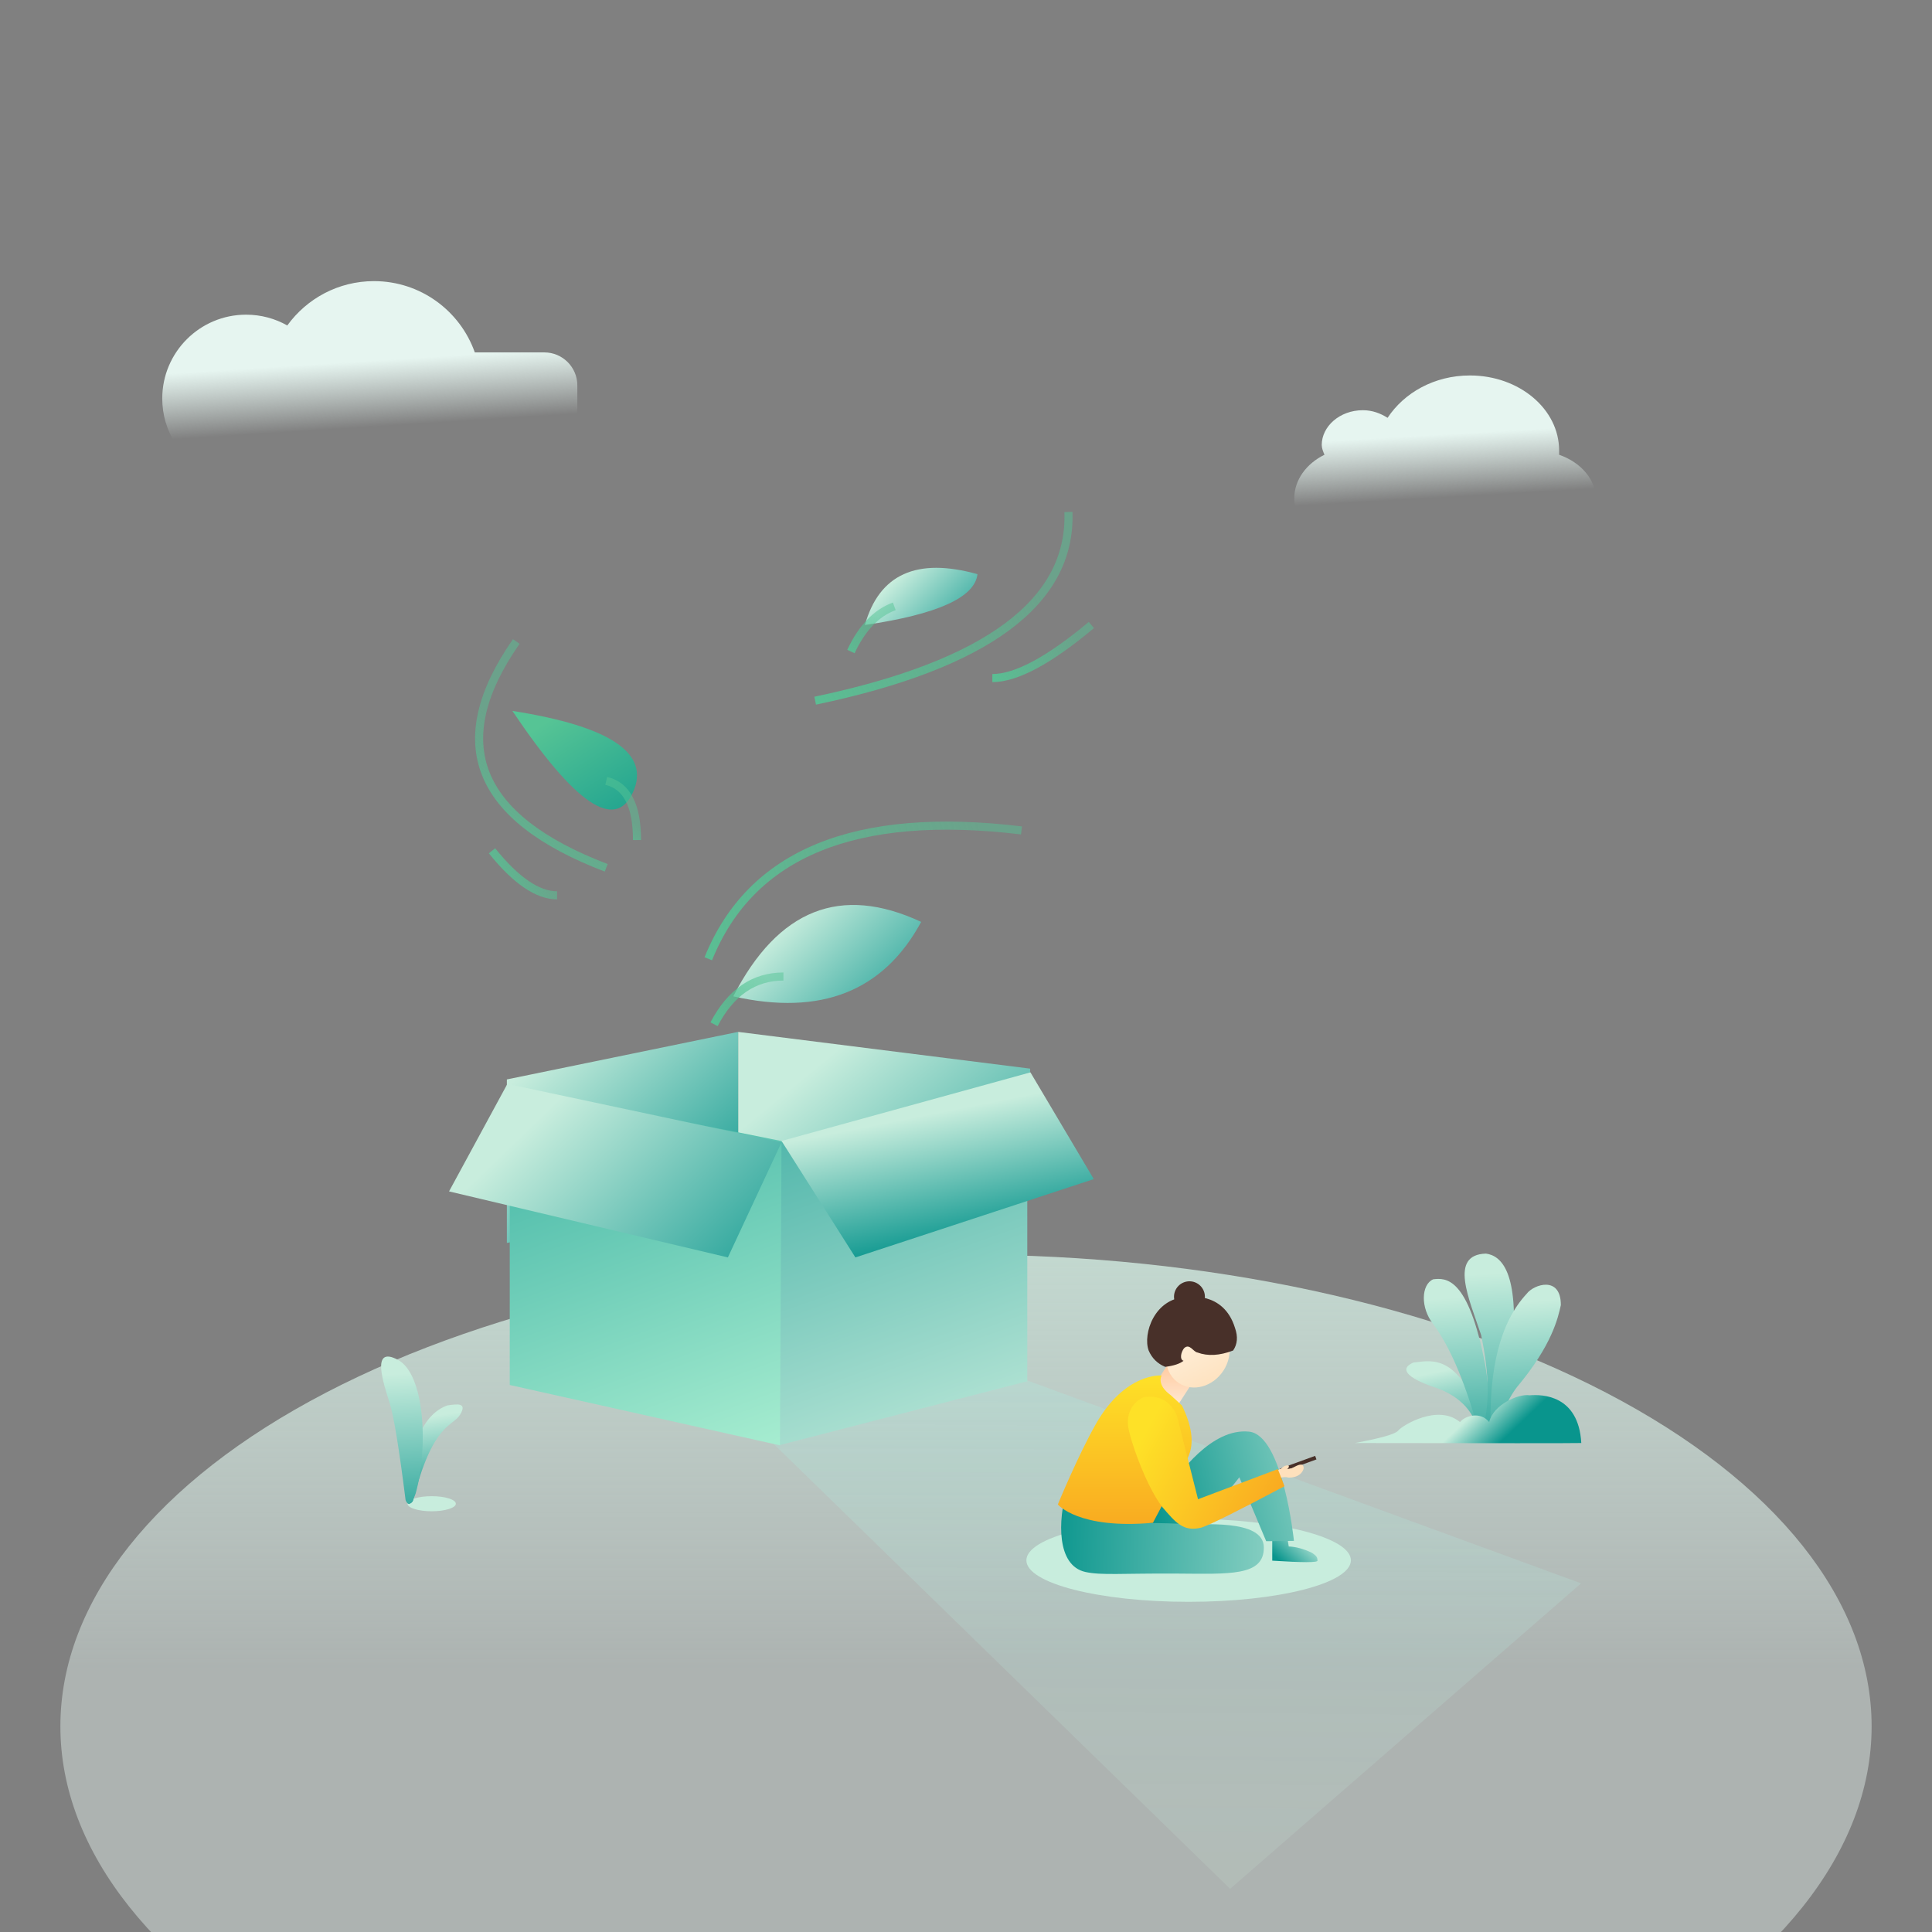 <svg width="239" height="239" viewBox="0 0 239 239" fill="none" xmlns="http://www.w3.org/2000/svg">
<rect x="0" y="0" width="239" height="239" fill="#808080" stroke="none"/>
<g clip-path="url(#clip0_1610_1146)">
<path fill-rule="evenodd" clip-rule="evenodd" d="M231.531 213.561C231.531 229.035 219.728 243.877 198.718 254.821C177.707 265.762 149.212 271.91 119.5 271.91C89.788 271.91 61.293 265.762 40.282 254.821C19.272 243.877 7.469 229.035 7.469 213.561C7.469 198.086 19.272 183.244 40.282 172.3C61.293 161.359 89.788 155.211 119.5 155.211C149.212 155.211 177.707 161.359 198.718 172.3C219.728 183.244 231.531 198.086 231.531 213.561Z" fill="url(#paint0_linear_1610_1146)"/>
<path fill-rule="evenodd" clip-rule="evenodd" d="M197.455 61.901C197.455 65.261 194.23 67.948 190.157 67.948H167.58C163.507 67.68 160.111 65.126 160.111 61.632C160.111 59.347 161.64 57.333 163.846 56.257C163.675 55.853 163.507 55.452 163.507 55.048C163.507 52.763 165.713 50.746 168.598 50.746C169.786 50.746 170.806 51.15 171.653 51.687C173.69 48.597 177.425 46.447 181.838 46.447C187.949 46.447 192.871 50.613 192.871 55.72V56.257C195.588 57.198 197.455 59.347 197.455 61.901Z" fill="url(#paint1_linear_1610_1146)"/>
<path fill-rule="evenodd" clip-rule="evenodd" d="M46.264 34.777C52.022 34.777 56.921 38.458 58.737 43.595H67.335C69.59 43.595 71.42 45.423 71.42 47.68V57.664C71.42 59.919 69.59 61.749 67.335 61.749H25.713C23.456 61.749 21.629 59.919 21.629 57.664V54.768C20.642 53.181 20.072 51.307 20.072 49.299C20.072 43.572 24.717 38.927 30.445 38.927C32.298 38.927 34.036 39.413 35.54 40.262C37.944 36.939 41.851 34.777 46.264 34.777Z" fill="url(#paint2_linear_1610_1146)"/>
<path fill-rule="evenodd" clip-rule="evenodd" d="M56.389 186.02C56.389 186.535 55.052 186.953 53.402 186.953C51.751 186.953 50.414 186.535 50.414 186.02C50.414 185.504 51.751 185.086 53.402 185.086C55.052 185.086 56.389 185.504 56.389 186.02Z" fill="#C8EDDD"/>
<path d="M50.23 185.653C50.636 178.861 52.34 174.929 55.343 173.857C56.525 173.701 57.841 173.463 56.924 174.994C56.004 176.525 53.546 175.93 51.086 185.651C50.865 186.066 50.578 186.066 50.23 185.653Z" fill="url(#paint3_linear_1610_1146)"/>
<path d="M50.174 185.569C49.375 179.223 48.722 175.231 48.213 173.598C47.45 171.145 45.825 166.423 49.205 168.208C52.587 169.994 52.986 179.157 51.425 184.733C50.939 186.145 50.521 186.423 50.174 185.569Z" fill="url(#paint4_linear_1610_1146)"/>
<path d="M182.98 177.353C182.392 174.678 180.676 172.806 177.831 171.742C174.582 170.699 172.801 169.457 174.834 168.556C176.552 168.421 180.212 167.083 182.98 175.07C183.171 175.843 183.171 176.604 182.98 177.353Z" fill="url(#paint5_linear_1610_1146)"/>
<path d="M183.125 177.778C181.414 171.39 179.47 166.727 177.292 163.789C175.695 161.781 175.808 158.906 177.292 158.257C178.814 158.087 181.617 157.825 183.729 168.832C183.862 169.591 184.607 174.021 183.729 176.878C183.598 177.27 183.398 177.571 183.125 177.778Z" fill="url(#paint6_linear_1610_1146)"/>
<path d="M183.519 176.336C184.294 173.477 184.194 169.75 183.225 165.149C181.741 160.689 179.206 155.204 183.825 155.078C185.697 155.333 187.961 157.295 187.104 167.084C186.584 171.033 185.678 173.365 184.728 176.336C184.397 176.52 183.993 176.52 183.519 176.336Z" fill="url(#paint7_linear_1610_1146)"/>
<path d="M184.422 177.445C184.114 169.364 185.592 163.564 188.859 160.047C189.741 158.871 193.1 157.769 193.086 161.454C192.736 163.039 191.987 166.423 187.662 171.584C186.238 173.446 185.3 176.168 185.293 176.807C185.286 177.232 184.996 177.445 184.422 177.445Z" fill="url(#paint8_linear_1610_1146)"/>
<path d="M167.608 178.511C170.843 177.909 172.629 177.398 172.962 176.975C173.462 176.345 177.866 173.633 180.611 175.918C181.208 175.15 183.124 174.553 184.221 175.918C184.723 173.761 187.855 172.38 189.216 172.604C190.75 172.485 195.278 172.534 195.616 178.511C194.381 178.541 185.045 178.541 167.608 178.511Z" fill="url(#paint9_linear_1610_1146)"/>
<path d="M90.533 173.581L100 160.852L195.588 195.871L152.176 233.66L90.533 173.581Z" fill="url(#paint10_linear_1610_1146)" fill-opacity="0.3"/>
<path d="M127.44 132.197L91.315 127.652V145.675L126.861 149.828L127.44 132.197Z" fill="url(#paint11_linear_1610_1146)"/>
<path d="M62.702 133.532L91.31 127.652L91.315 147.916L62.702 153.76V133.532Z" fill="url(#paint12_linear_1610_1146)"/>
<path d="M96.323 141.304L127.081 133.375V170.868L96.323 178.797V141.304Z" fill="url(#paint13_linear_1610_1146)"/>
<path d="M63.06 134.447L96.681 141.153L96.485 178.798L63.06 171.331V134.447Z" fill="url(#paint14_linear_1610_1146)"/>
<path d="M96.681 141.307L62.763 134.09L55.549 147.384L90.043 155.551L96.681 141.307Z" fill="url(#paint15_linear_1610_1146)"/>
<path d="M96.681 141.142L127.471 132.658L135.308 145.862L105.818 155.55L96.681 141.142Z" fill="url(#paint16_linear_1610_1146)"/>
<path d="M63.867 79.357C55.136 91.861 58.844 101.192 74.993 107.354" stroke="url(#paint17_linear_1610_1146)"/>
<path d="M60.863 105.246C63.818 108.92 66.502 110.757 68.918 110.757" stroke="url(#paint18_linear_1610_1146)"/>
<path d="M132.171 63.334C132.565 74.446 122.123 82.228 100.84 86.678" stroke="url(#paint19_linear_1610_1146)"/>
<path d="M135.009 77.316C129.788 81.693 125.706 83.882 122.76 83.882" stroke="url(#paint20_linear_1610_1146)"/>
<path d="M126.366 102.729C105.813 100.248 92.897 105.541 87.618 118.607" stroke="url(#paint21_linear_1610_1146)"/>
<path d="M63.386 87.943C75.528 89.846 80.499 93.207 78.296 98.022C76.095 102.839 71.126 99.478 63.386 87.943Z" fill="url(#paint22_linear_1610_1146)"/>
<path d="M106.992 77.316C108.768 71.028 113.411 68.932 120.919 71.028C120.595 73.913 115.952 76.009 106.992 77.316Z" fill="url(#paint23_linear_1610_1146)"/>
<path d="M90.71 123.256C96.253 112.473 104.002 109.404 113.954 114.044C109.312 122.633 101.563 125.704 90.71 123.256Z" fill="url(#paint24_linear_1610_1146)"/>
<path d="M105.265 80.6C106.623 77.688 108.411 75.823 110.628 75.006" stroke="url(#paint25_linear_1610_1146)"/>
<path d="M74.993 96.6C77.532 97.188 78.802 99.629 78.802 103.926" stroke="url(#paint26_linear_1610_1146)"/>
<path d="M88.332 126.705C90.393 122.77 93.257 120.803 96.916 120.803" stroke="url(#paint27_linear_1610_1146)"/>
<path fill-rule="evenodd" clip-rule="evenodd" d="M167.113 193.021C167.113 195.857 158.127 198.156 147.041 198.156C135.955 198.156 126.969 195.857 126.969 193.021C126.969 190.186 135.955 187.887 147.041 187.887C158.127 187.887 167.113 190.186 167.113 193.021Z" fill="#C8EDDD"/>
<path fill-rule="evenodd" clip-rule="evenodd" d="M144.567 168.633L147.737 170.691L145.678 173.863L142.509 171.805L144.567 168.633Z" fill="url(#paint28_linear_1610_1146)"/>
<path fill-rule="evenodd" clip-rule="evenodd" d="M151.347 169.553C150.054 171.544 147.587 172.235 145.835 171.098C144.084 169.959 143.713 167.425 145.004 165.436C146.297 163.445 148.764 162.754 150.517 163.891C152.267 165.028 152.638 167.562 151.347 169.553Z" fill="url(#paint29_linear_1610_1146)"/>
<path fill-rule="evenodd" clip-rule="evenodd" d="M152.545 167.065C150.878 167.704 149.405 167.786 148.131 167.312C147.622 167.249 147.158 166.122 146.472 166.789C146.079 167.282 145.907 168.195 146.411 168.337C145.963 168.703 145.207 168.953 144.142 169.088C143.188 168.694 142.504 168.02 142.095 167.065C141.348 165.002 142.819 160.6 146.724 160.462C146.819 160.467 151.347 159.617 152.778 164.28C153.158 165.354 153.079 166.281 152.545 167.065Z" fill="#483029"/>
<path fill-rule="evenodd" clip-rule="evenodd" d="M148.745 161.454C148.168 162.338 146.987 162.591 146.103 162.014C145.218 161.44 144.966 160.259 145.54 159.374C146.114 158.49 147.298 158.238 148.182 158.812C149.067 159.386 149.319 160.569 148.745 161.454Z" fill="#483029"/>
<path d="M159.21 189.906L159.425 191.309C160.298 191.337 161.248 191.594 162.275 192.079C162.938 192.504 162.966 192.695 162.987 193.062C163.001 193.304 161.134 193.304 157.385 193.062V189.393L159.21 189.906Z" fill="url(#paint30_linear_1610_1146)"/>
<path d="M144.266 184.568C145.89 182.176 149.912 176.637 154.517 177.102C158.73 177.529 160.069 190.616 160.069 190.616L156.636 190.655L153.315 182.75L146.07 191.876L140.793 189.845L144.266 184.568Z" fill="url(#paint31_linear_1610_1146)"/>
<path d="M131.935 184.422C130.902 188.033 130.67 193.669 134.276 194.463C136.26 194.899 138.839 194.621 145.508 194.661C152.096 194.701 156.384 195.018 156.344 191.405C156.305 187.794 148.327 188.707 146.619 188.548C144.912 188.39 137.014 188.31 137.014 188.31L131.935 184.422Z" fill="url(#paint32_linear_1610_1146)"/>
<path fill-rule="evenodd" clip-rule="evenodd" d="M146.222 173.883C146.222 173.883 145.785 173.456 144.826 172.592C143.001 171.255 143.704 170.158 143.704 170.158C143.704 170.158 139.22 169.736 135.565 176.159C133.364 180.026 130.86 186.113 130.86 186.113C130.86 186.113 133.415 189.21 142.625 188.377C142.625 188.377 145.389 183.112 146.817 180.572C147.772 178.878 147.573 176.649 146.222 173.883Z" fill="url(#paint33_linear_1610_1146)"/>
<path fill-rule="evenodd" clip-rule="evenodd" d="M162.69 180.1L158.305 181.696L158.466 182.135L162.852 180.538L162.69 180.1Z" fill="#483029"/>
<path fill-rule="evenodd" clip-rule="evenodd" d="M157.542 182.133C157.85 181.975 158.174 181.814 158.517 181.648C158.61 181.543 158.748 181.443 158.926 181.345C159.283 181.237 159.455 181.254 159.444 181.398C159.432 181.543 159.355 181.66 159.215 181.746L159.815 181.618L160.382 181.335C160.984 181.053 161.281 181.16 161.271 181.655C161.15 182.21 160.557 182.824 159.381 182.785C159.103 182.691 158.722 182.712 158.242 182.848L157.542 182.133Z" fill="#FEE0BC"/>
<path fill-rule="evenodd" clip-rule="evenodd" d="M158.078 181.735L148.203 185.465L145.589 175.12C144.807 173.314 143.433 172.555 141.465 172.842C140.069 173.482 139.428 174.815 139.535 176.257C139.642 177.702 141.708 183.763 143.808 186.459C145.396 188.289 146.355 189.554 148.642 188.968C149.823 188.564 153.242 186.86 158.898 183.856L158.078 181.735Z" fill="url(#paint34_linear_1610_1146)"/>
</g>
<defs>
<linearGradient id="paint0_linear_1610_1146" x1="119.5" y1="120.335" x2="119.5" y2="206.617" gradientUnits="userSpaceOnUse">
<stop stop-color="#C8EDDD"/>
<stop offset="1" stop-color="#EFFFFA" stop-opacity="0.4"/>
</linearGradient>
<linearGradient id="paint1_linear_1610_1146" x1="178.783" y1="53.703" x2="179.235" y2="61.512" gradientUnits="userSpaceOnUse">
<stop stop-color="#E6F5F0"/>
<stop offset="1" stop-color="#EFFFFA" stop-opacity="0"/>
</linearGradient>
<linearGradient id="paint2_linear_1610_1146" x1="45.746" y1="44.615" x2="46.265" y2="52.798" gradientUnits="userSpaceOnUse">
<stop stop-color="#E6F5F0"/>
<stop offset="1" stop-color="#EFFFFA" stop-opacity="0"/>
</linearGradient>
<linearGradient id="paint3_linear_1610_1146" x1="53.73" y1="175.147" x2="55.262" y2="185.816" gradientUnits="userSpaceOnUse">
<stop stop-color="#C8EDDD"/>
<stop offset="1" stop-color="#09958D"/>
</linearGradient>
<linearGradient id="paint4_linear_1610_1146" x1="49.724" y1="169.911" x2="50.972" y2="191.801" gradientUnits="userSpaceOnUse">
<stop stop-color="#C8EDDD"/>
<stop offset="1" stop-color="#09958D"/>
</linearGradient>
<linearGradient id="paint5_linear_1610_1146" x1="178.547" y1="169.564" x2="180.682" y2="179.925" gradientUnits="userSpaceOnUse">
<stop stop-color="#C8EDDD"/>
<stop offset="1" stop-color="#09958D"/>
</linearGradient>
<linearGradient id="paint6_linear_1610_1146" x1="180.143" y1="160.461" x2="182.078" y2="183.884" gradientUnits="userSpaceOnUse">
<stop stop-color="#C8EDDD"/>
<stop offset="1" stop-color="#09958D"/>
</linearGradient>
<linearGradient id="paint7_linear_1610_1146" x1="184.236" y1="157.538" x2="185.715" y2="183.217" gradientUnits="userSpaceOnUse">
<stop stop-color="#C8EDDD"/>
<stop offset="1" stop-color="#09958D"/>
</linearGradient>
<linearGradient id="paint8_linear_1610_1146" x1="188.734" y1="161.055" x2="190.833" y2="183.194" gradientUnits="userSpaceOnUse">
<stop stop-color="#C8EDDD"/>
<stop offset="1" stop-color="#09958D"/>
</linearGradient>
<linearGradient id="paint9_linear_1610_1146" x1="181.612" y1="175.452" x2="184.995" y2="179.019" gradientUnits="userSpaceOnUse">
<stop stop-color="#C8EDDD"/>
<stop offset="1" stop-color="#09958D"/>
</linearGradient>
<linearGradient id="paint10_linear_1610_1146" x1="147.715" y1="94.135" x2="146.437" y2="229.211" gradientUnits="userSpaceOnUse">
<stop stop-color="#5CEFE7"/>
<stop offset="1" stop-color="#D5FFED" stop-opacity="0.4"/>
</linearGradient>
<linearGradient id="paint11_linear_1610_1146" x1="97.79" y1="134.562" x2="121.199" y2="163.08" gradientUnits="userSpaceOnUse">
<stop stop-color="#C8EDDD"/>
<stop offset="1" stop-color="#09958D"/>
</linearGradient>
<linearGradient id="paint12_linear_1610_1146" x1="67.831" y1="129.837" x2="89.142" y2="153.53" gradientUnits="userSpaceOnUse">
<stop stop-color="#C8EDDD"/>
<stop offset="1" stop-color="#09958D"/>
</linearGradient>
<linearGradient id="paint13_linear_1610_1146" x1="116.182" y1="187.747" x2="88.41" y2="109.832" gradientUnits="userSpaceOnUse">
<stop stop-color="#C8EDDD"/>
<stop offset="1" stop-color="#09958D"/>
</linearGradient>
<linearGradient id="paint14_linear_1610_1146" x1="63.029" y1="106.976" x2="90.838" y2="182.253" gradientUnits="userSpaceOnUse">
<stop stop-color="#09958D"/>
<stop offset="1" stop-color="#A9EED1"/>
</linearGradient>
<linearGradient id="paint15_linear_1610_1146" x1="62.921" y1="141.899" x2="89.397" y2="169.311" gradientUnits="userSpaceOnUse">
<stop stop-color="#C8EDDD"/>
<stop offset="1" stop-color="#09958D"/>
</linearGradient>
<linearGradient id="paint16_linear_1610_1146" x1="103.604" y1="140.085" x2="106.85" y2="156.57" gradientUnits="userSpaceOnUse">
<stop stop-color="#C8EDDD"/>
<stop offset="1" stop-color="#09958D"/>
</linearGradient>
<linearGradient id="paint17_linear_1610_1146" x1="69.278" y1="95.314" x2="55.662" y2="111.798" gradientUnits="userSpaceOnUse">
<stop stop-color="#56C495" stop-opacity="0.5"/>
<stop offset="1" stop-color="#56C495"/>
<stop offset="1" stop-color="#09958D"/>
</linearGradient>
<linearGradient id="paint18_linear_1610_1146" x1="68.376" y1="108.182" x2="59.633" y2="112.247" gradientUnits="userSpaceOnUse">
<stop stop-color="#56C495" stop-opacity="0.5"/>
<stop offset="1" stop-color="#56C495"/>
<stop offset="1" stop-color="#09958D"/>
</linearGradient>
<linearGradient id="paint19_linear_1610_1146" x1="130.074" y1="75.913" x2="95.915" y2="93.213" gradientUnits="userSpaceOnUse">
<stop stop-color="#56C495" stop-opacity="0.5"/>
<stop offset="1" stop-color="#56C495"/>
<stop offset="1" stop-color="#09958D"/>
</linearGradient>
<linearGradient id="paint20_linear_1610_1146" x1="134.186" y1="80.731" x2="120.727" y2="85.633" gradientUnits="userSpaceOnUse">
<stop stop-color="#56C495" stop-opacity="0.5"/>
<stop offset="1" stop-color="#56C495"/>
<stop offset="1" stop-color="#09958D"/>
</linearGradient>
<linearGradient id="paint21_linear_1610_1146" x1="123.761" y1="110.579" x2="80.241" y2="123.158" gradientUnits="userSpaceOnUse">
<stop stop-color="#56C495" stop-opacity="0.5"/>
<stop offset="1" stop-color="#56C495"/>
<stop offset="1" stop-color="#09958D"/>
</linearGradient>
<linearGradient id="paint22_linear_1610_1146" x1="66.15" y1="90.221" x2="77.839" y2="108.587" gradientUnits="userSpaceOnUse">
<stop stop-color="#56C495"/>
<stop offset="1" stop-color="#09958D"/>
</linearGradient>
<linearGradient id="paint23_linear_1610_1146" x1="109.488" y1="72.866" x2="118.488" y2="81.941" gradientUnits="userSpaceOnUse">
<stop stop-color="#C8EDDD"/>
<stop offset="1" stop-color="#09958D"/>
</linearGradient>
<linearGradient id="paint24_linear_1610_1146" x1="94.876" y1="116.362" x2="109.839" y2="131.845" gradientUnits="userSpaceOnUse">
<stop stop-color="#C8EDDD"/>
<stop offset="1" stop-color="#09958D"/>
</linearGradient>
<linearGradient id="paint25_linear_1610_1146" x1="110.081" y1="78.195" x2="103.994" y2="82.509" gradientUnits="userSpaceOnUse">
<stop stop-color="#56C495" stop-opacity="0.5"/>
<stop offset="1" stop-color="#56C495"/>
<stop offset="1" stop-color="#09958D"/>
</linearGradient>
<linearGradient id="paint26_linear_1610_1146" x1="77.343" y1="100.775" x2="74.006" y2="105.14" gradientUnits="userSpaceOnUse">
<stop stop-color="#56C495" stop-opacity="0.5"/>
<stop offset="1" stop-color="#56C495"/>
<stop offset="1" stop-color="#09958D"/>
</linearGradient>
<linearGradient id="paint27_linear_1610_1146" x1="96.339" y1="123.949" x2="87.02" y2="128.305" gradientUnits="userSpaceOnUse">
<stop stop-color="#56C495" stop-opacity="0.5"/>
<stop offset="1" stop-color="#56C495"/>
<stop offset="1" stop-color="#09958D"/>
</linearGradient>
<linearGradient id="paint28_linear_1610_1146" x1="145.123" y1="169.309" x2="145.123" y2="173.863" gradientUnits="userSpaceOnUse">
<stop stop-color="#FFCDA5"/>
<stop offset="1" stop-color="#FFE8D1"/>
</linearGradient>
<linearGradient id="paint29_linear_1610_1146" x1="147.57" y1="163.344" x2="151.55" y2="171.488" gradientUnits="userSpaceOnUse">
<stop stop-color="#FFF2DF"/>
<stop offset="1" stop-color="#FEE0BC"/>
</linearGradient>
<linearGradient id="paint30_linear_1610_1146" x1="162.183" y1="189.844" x2="158.714" y2="193.492" gradientUnits="userSpaceOnUse">
<stop stop-color="#C8EDDD"/>
<stop offset="1" stop-color="#09958D"/>
</linearGradient>
<linearGradient id="paint31_linear_1610_1146" x1="174.03" y1="183.298" x2="143.594" y2="191.251" gradientUnits="userSpaceOnUse">
<stop stop-color="#C8EDDD"/>
<stop offset="1" stop-color="#09958D"/>
</linearGradient>
<linearGradient id="paint32_linear_1610_1146" x1="171.466" y1="189.822" x2="129.739" y2="188.309" gradientUnits="userSpaceOnUse">
<stop stop-color="#C8EDDD"/>
<stop offset="1" stop-color="#09958D"/>
</linearGradient>
<linearGradient id="paint33_linear_1610_1146" x1="139.135" y1="170.152" x2="139.135" y2="188.519" gradientUnits="userSpaceOnUse">
<stop stop-color="#FEE127"/>
<stop offset="1" stop-color="#F9AB21"/>
</linearGradient>
<linearGradient id="paint34_linear_1610_1146" x1="141.139" y1="178.083" x2="156.849" y2="186.894" gradientUnits="userSpaceOnUse">
<stop stop-color="#FEE127"/>
<stop offset="1" stop-color="#F9AB21"/>
</linearGradient>
<clipPath id="clip0_1610_1146">
<rect width="239" height="239" fill="white"/>
</clipPath>
</defs>
</svg>
